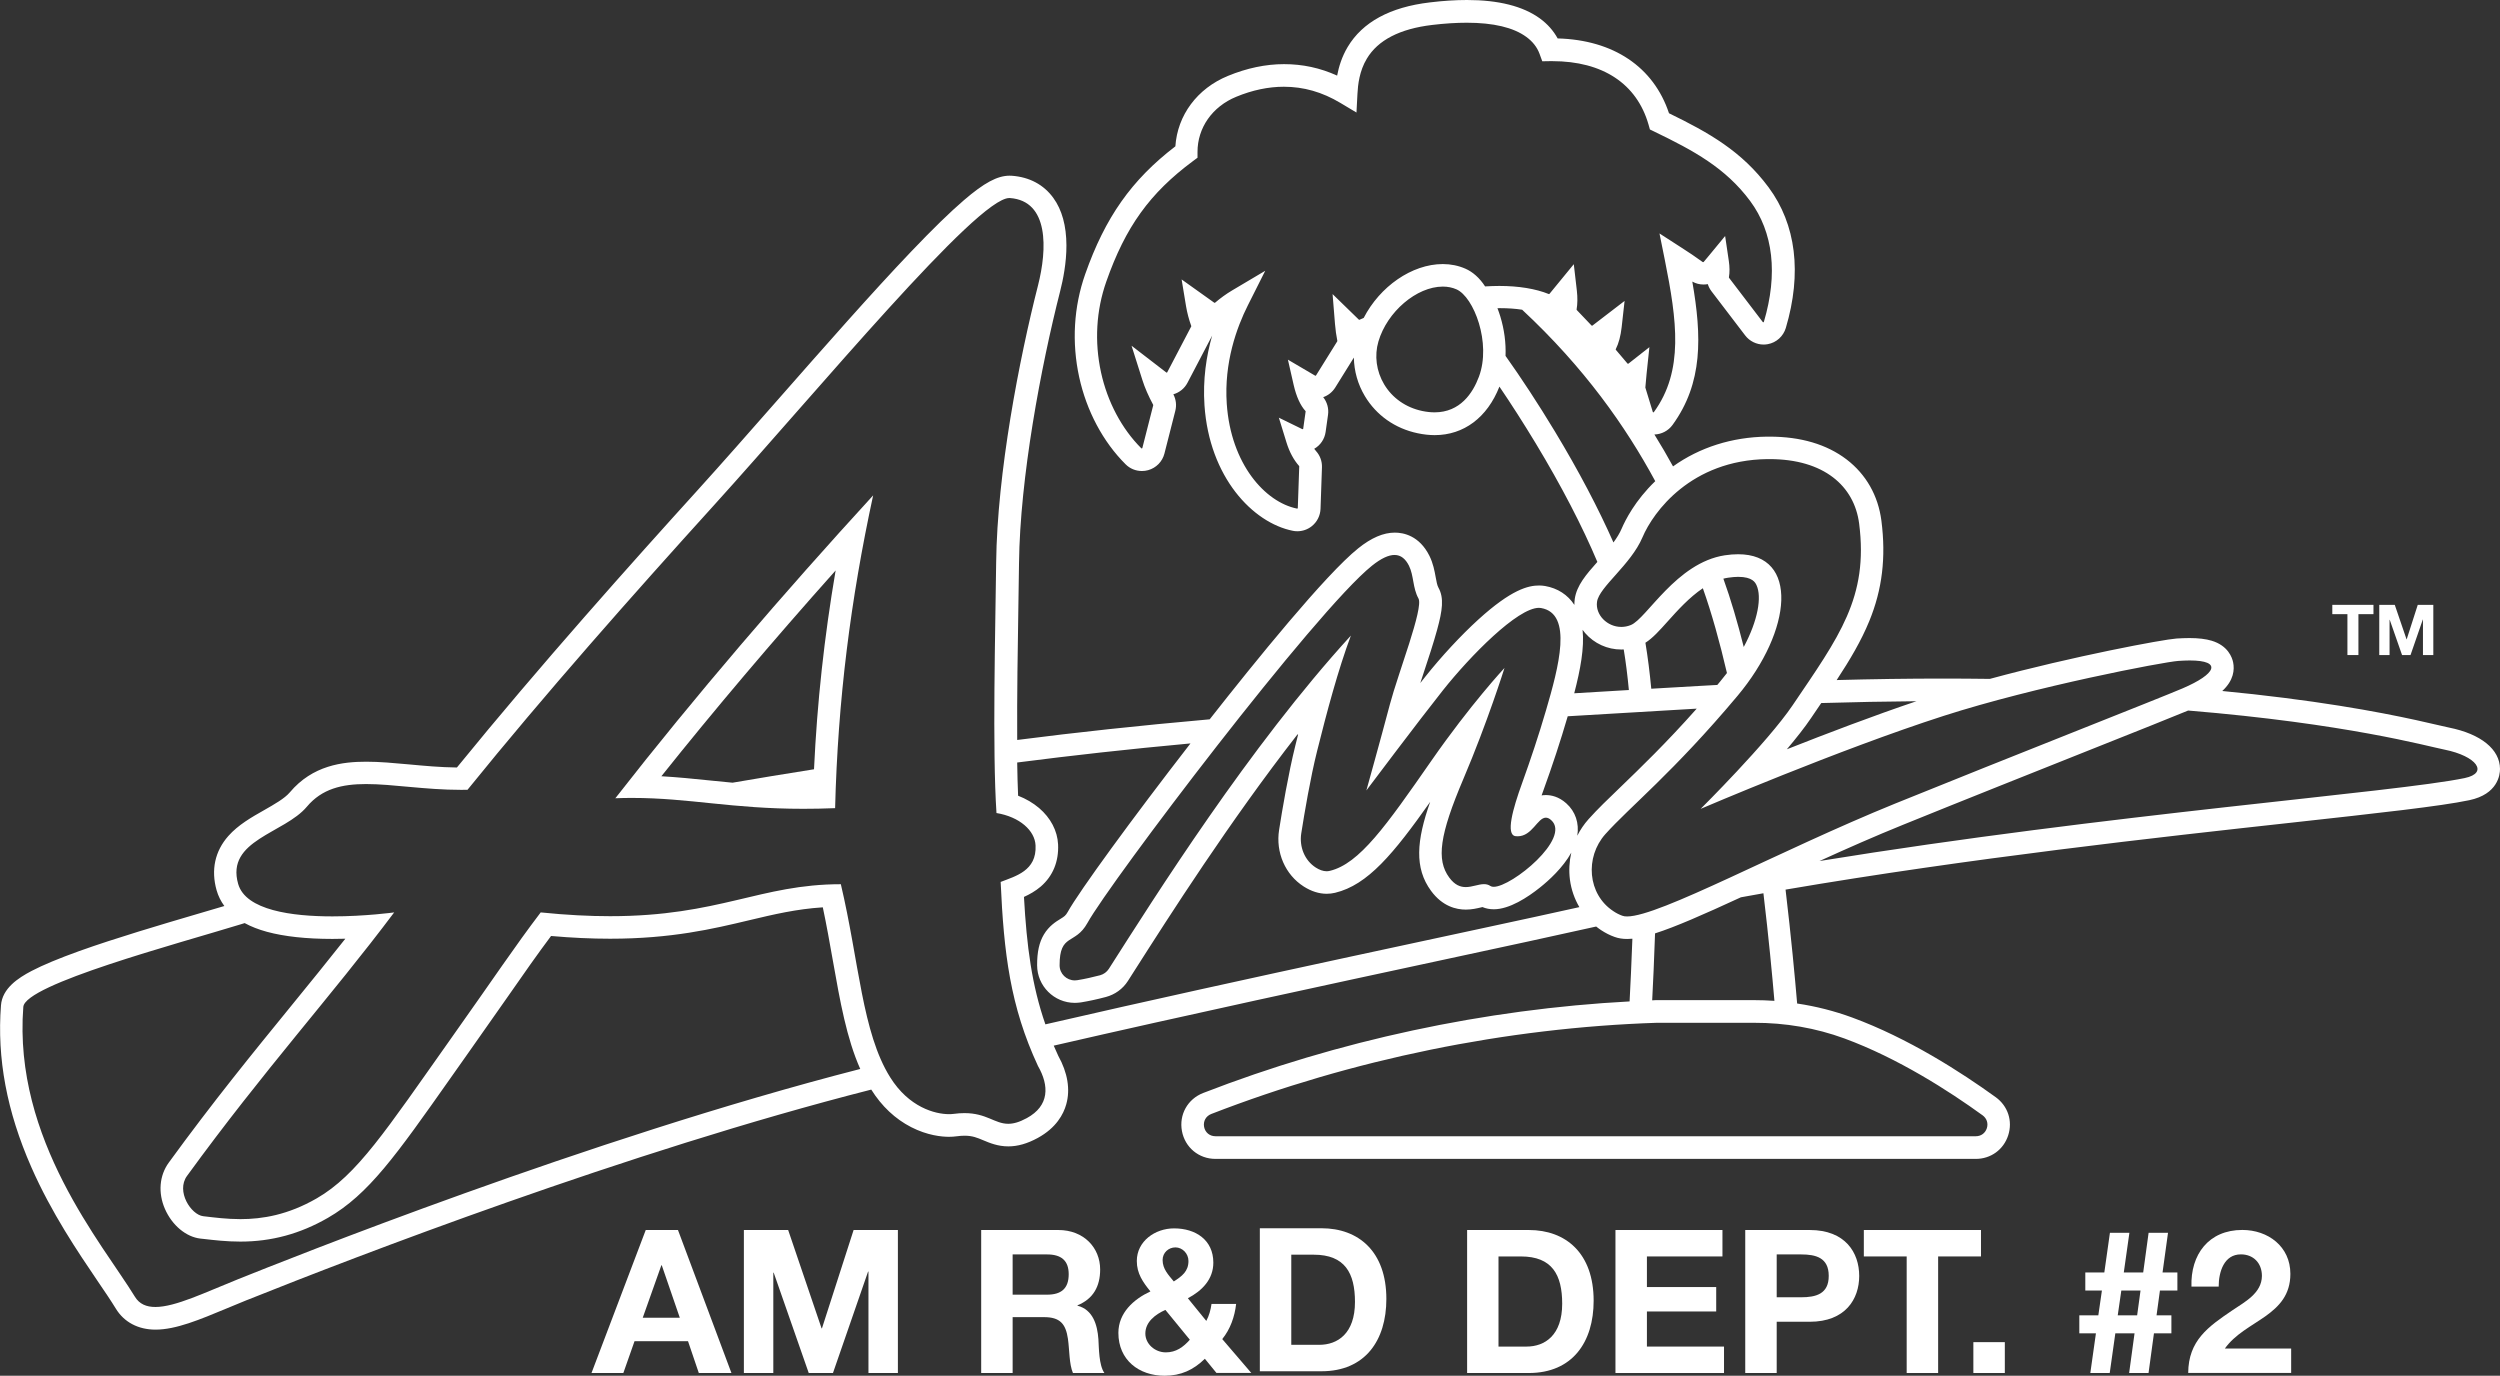 <?xml version="1.0" encoding="utf-8"?>
<!-- Generator: Adobe Illustrator 26.0.3, SVG Export Plug-In . SVG Version: 6.00 Build 0)  -->
<svg version="1.1" id="Layer_1" xmlns="http://www.w3.org/2000/svg" xmlns:xlink="http://www.w3.org/1999/xlink" x="0px" y="0px"
	 viewBox="0 0 3839 2112.6" style="enable-background:new 0 0 3839 2112.6;" xml:space="preserve">
<rect x="0" y="0" width="3839" height="2112.6" fill="#333333" stroke="none"/>
<style type="text/css">
	.st0{fill:#FFFFFF;}
	.st1{fill:none;}
</style>
<g>
	<g>
		<path class="st0" d="M3760.9,1117.3c-3.3-0.7-8.8-2-15.9-3.6c-36.6-8.5-112.6-26.3-237.8-42.1c-30.7-3.9-62.3-7.4-94.7-10.5
			c17.7-16.3,19-32.7,16.7-44c-1.5-7.4-7.8-25.6-32.9-33.2c-9-2.7-20.2-4.1-34.2-4.1c-6,0-12.7,0.3-19.8,0.7
			c-20.5,1.4-158.5,27.2-286.7,62c-23.9-0.3-48-0.5-72.4-0.5c-52.9,0-107.3,0.8-162.8,2.3c20.7-31.6,37.6-60.1,50.1-90.6
			c19.9-48.6,25.8-97.6,18.6-154c-5-38.7-23.5-71.2-53.5-94.2c-30.5-23.2-70.3-35-118.4-35l0,0c-1.3,0-2.7,0-4,0
			c-53.6,0.7-103.2,16.5-144.1,45.7c-8.8-16.1-18.3-32.4-28.6-49c11-0.3,21.3-5.7,27.8-14.6c47-64.6,45-136.2,30.4-220.2
			c5.3,3,11.2,4.5,17.3,4.5c2.2,0,4.4-0.2,6.5-0.6c1.2,3.9,3.1,7.6,5.6,10.9l51.8,67.9c6.7,8.8,17.3,14,28.3,14
			c2.1,0,4.3-0.2,6.4-0.6c13.2-2.4,23.8-12,27.7-24.9c25-84.3,15.8-159-26.5-216c-41.1-55.4-91.5-83.8-152.9-113.7
			c-23.6-71.1-85.3-112.6-171-114.9c-6.4-11.8-15.6-22.2-27.4-30.8C2338.7,9.5,2301.1,0,2252.7,0c-17.4,0-36.7,1.2-57.1,3.7
			c-60.9,7.2-103.3,30.2-126.1,68.4c-8.9,14.9-13.6,30.3-16.2,44c-26.2-11.9-53.1-17.6-81.6-17.6c-28.1,0-57.1,6.1-86.2,18.1
			c-47.1,19.4-77.4,60.3-80.6,108.1c-67.4,51.7-107.8,109.2-138.5,196.4c-17.6,50.1-20.8,104.8-9.2,158
			c11.3,51.8,36.6,99.4,71.3,133.9c6.7,6.7,15.6,10.3,25.1,10.3l0,0c3.2,0,6.4-0.4,9.5-1.3c12.3-3.4,21.9-13.2,25-25.5l16.7-65.6
			c2.2-8.6,1.1-17.6-3-25.4c9.3-2.7,17.2-9,21.7-17.7l36.8-70.3c0.4-0.7,0.7-1.5,1.1-2.2c-8.9,31-14.5,67.4-11.8,107.2
			c7.5,110.1,73.9,180.2,135.6,192.6c2.3,0.5,4.6,0.7,7,0.7c8,0,15.8-2.7,22.1-7.7c8.2-6.5,13.1-16.2,13.5-26.7l2.2-63.8
			c0.3-9.2-2.9-18-9-24.8c-1-1.1-1.9-2.3-2.9-3.6c9.5-5.4,16-15,17.5-25.8l3.7-26.3c1.4-9.8-1.3-19.5-7.4-27.2
			c7.6-2.6,14.1-7.8,18.5-14.8l28.6-46c0.3,20.5,6,41,16.9,59.2c17.6,29.4,46.3,49.7,81,57c9,1.9,17.8,2.9,26.2,2.9
			c44.7,0,80.8-27.1,99.4-74.5c18,26.5,36.8,55.8,55.8,87.2c39.4,65.3,71.5,127.2,94.6,182c-17.1,19.2-31.7,36.1-34.7,56.8
			c-0.4,3.1-0.6,6.1-0.6,9.2c-10.2-15.6-25.7-25.6-44.9-29c-3-0.5-6.1-0.8-9.2-0.8c-16.7,0-42.5,6-93.5,52.4
			c-26.5,24.1-56.8,56.8-81.2,87.5c-2.4,3.1-5.1,6.4-7.8,9.9c1.6-5,3.3-10.1,5-15.2c7.6-23,15.5-46.9,20.9-66.8
			c8.1-29.6,10.8-48.6,2-64.4c-2-3.5-3.1-9.7-4.3-16.3c-1.7-9.4-3.8-21-9.6-32.7c-15.5-31-39.9-35.6-53.1-35.6
			c-17.6,0-36,7.9-56.2,24.1c-50,40-158.5,174-228.1,262.6c-110.4,9.8-203.7,19.9-295.6,31.7c-0.4-67.2,0.8-142.9,1.8-204.7
			c0.4-24.4,0.8-47.4,1-67.2c1.5-130.6,33.6-301.2,63.2-417.4c4.4-17.3,9.7-43.5,9.6-70.2c-0.1-30-6.8-54.5-20-72.7
			c-14.8-20.5-36.9-32.3-64-34.2c-1.1-0.1-2.2-0.1-3.3-0.1c-18.7,0-39,10.9-70.2,37.7c-21.2,18.2-47.7,44-81,78.9
			c-60.5,63.4-133.4,146.4-204,226.7c-44.4,50.5-86.3,98.2-124,139.8c-98,108.1-241.7,268.6-369.5,425.7
			c-25.8-0.3-50.2-2.6-73.9-4.8c-23-2.1-44.6-4.1-65.3-4.1c-36.2,0-82.3,5.4-117.4,47.1c-7.9,9.4-23.9,18.4-39.3,27.2
			c-19.6,11.1-39.8,22.6-55.1,39.8c-20.6,23.3-26.8,52.1-18,83.3c2.5,8.8,6.5,16.8,11.9,24.2c-12.6,3.8-26.7,7.9-41.4,12.2
			c-55.8,16.4-125.2,36.9-181.2,56.9c-31.7,11.4-55.7,21.4-73.4,30.6c-20.8,10.9-45,26.8-47,52.8c-6.3,81.5,8.9,162.7,46.5,248.3
			c31,70.6,71.9,130.8,101.7,174.8c11.2,16.4,20.8,30.6,28.2,42.7c12.7,20.8,34.4,32.2,60.9,32.2c31.4,0,67.6-15.2,109.6-32.7
			c9.9-4.1,20-8.4,30.3-12.5l2.1-0.8c163.4-65.4,582.6-227.2,957.1-322.6c16.1,25.6,36.7,45,61.2,57.6
			c25.1,12.9,47.2,14.9,58.2,14.9c4.1,0,8.1-0.3,11.8-0.8c4.3-0.6,8.4-0.9,12.1-0.9c12.1,0,19.4,3.1,28.7,7
			c10,4.2,22.4,9.4,38.5,9.4c14.4,0,29.1-4.2,45.1-12.9c28.6-15.6,39.6-36.6,43.8-51.6c6.5-22.9,2.2-48.6-12.3-74.7
			c-2.4-5.2-4.7-10.4-6.9-15.5c204.9-47.2,423.4-94.2,598.1-131.8c94.8-20.4,176.6-38,231.2-50.3c1.2-0.3,2.5-0.5,3.7-0.8
			c2.4,1.9,4.9,3.8,7.5,5.5c6.7,4.4,13.7,8,20.9,10.5c5.8,2.1,12.1,3.1,19.2,3.1c2.5,0,5.2-0.2,8-0.4c-1.4,38.4-3,71.7-4.3,96.3
			c-221.9,11.8-447.4,60.1-654.8,140.6c-23.9,9.3-37.3,33.3-32.6,58.5c4.7,25.1,25.8,42.7,51.4,42.7H3034
			c23.1,0,42.7-14.2,49.8-36.2c7.1-22-0.4-44.9-19.1-58.5c-53.1-38.4-134.6-90.9-220.8-122.5c-27.1-9.9-55.2-17.1-84.2-21.4
			c-3.3-39.1-9.1-101.7-17.8-174.9c284.2-48.5,571.3-80.2,779.6-103.1c131.3-14.5,226.2-24.9,270.3-34.2c43.9-9.2,47.2-39.1,47.2-48
			C3838.9,1150.7,3809.7,1127.1,3760.9,1117.3z M2942.9,1076.8c-66.1,22.3-138,49.7-199,73.8c14.4-17.1,27.6-33.7,37.2-48
			c3.4-5.1,6.8-10.1,10.1-14.9c1.9-2.7,3.7-5.4,5.5-8.1C2847.7,1078.1,2896.4,1077.2,2942.9,1076.8z M2271,578.6
			c-9.3,24.9-28.7,54.6-68.1,54.6c-6,0-12.4-0.7-19-2.1c-25.1-5.3-45.9-19.9-58.4-40.9c-12-20.1-15.2-44.1-8.8-65.8
			c13.4-45.7,58.7-84.3,98.9-84.3c7.5,0,14.5,1.4,20.9,4.2C2263.2,456,2290.4,526.8,2271,578.6z M2250.3,412.6
			c-10.7-4.7-22.4-7.1-34.7-7.1c-47.7,0-96.8,34.7-121.5,82.7c-2.3,1-4.4,1.9-6.4,2.8c-0.3,0.1-0.6,0.3-1.1-0.2l-40.3-39.2l3.7,45.8
			c0.7,9,2,17.8,3.6,26c0,0.2,0,0.5-0.1,0.7l-32.6,52.4c-0.3,0.4-0.7,0.5-0.8,0.5c-0.2,0-0.3,0-0.5-0.1l-41.9-24.6l8.9,39.1
			c4.1,17.7,10.2,31.1,18.1,39.8c0.2,0.2,0.3,0.5,0.2,0.8l-3.7,26.3c0,0.3-0.2,0.6-0.5,0.7c-0.3,0.1-0.6,0.1-0.9,0l-36-17.6
			l11.8,38.3c4.5,14.5,11,26.5,19.3,35.9c0.2,0.2,0.3,0.4,0.2,0.7l-2.2,63.8c0,0.3-0.1,0.5-0.4,0.7c-0.2,0.2-0.5,0.2-0.6,0.2h-0.2
			c-48.8-9.8-101.6-68.2-107.9-161c-4.3-63.2,15.3-117.2,32.5-151.3l26.6-52.9l-50.9,30.2c-9.1,5.4-17.9,11.8-26.1,18.8
			c-0.4,0.4-1.1,0.1-1.2,0.1l-50.2-35.8l6.8,41.2c1.7,9.9,4.3,20.1,8,30.3c0.1,0.3,0.1,0.5-0.1,0.8l-36.8,70.3
			c-0.1,0.3-0.4,0.4-0.6,0.5h-0.2c-0.2,0-0.4,0-0.6-0.2l-53.4-41.1l16.6,52.5c3.7,11.8,9.3,24.6,16.6,38.2c0.1,0.2,0.1,0.5,0.1,0.7
			l-16.7,65.6c-0.1,0.3-0.3,0.6-0.7,0.7c-0.2,0.1-0.5,0.1-0.9-0.2c-30-29.9-52-71.3-61.9-116.7c-10.2-47-7.4-95.1,8.1-139.2
			c29.5-84.1,66.9-136,133.1-185.1l7-5.2v-8.7c-0.1-37.2,22.7-69.8,59.5-84.9c24.9-10.3,49.5-15.4,73-15.4c30.5,0,58.9,8.1,87,24.9
			l24.6,14.7l1.5-28.6c0.7-14.1,3-35.2,14.4-54.1c17-28.5,50.7-45.9,100.4-51.8c19.1-2.3,37-3.4,53.1-3.4c40.9,0,71.6,7.3,91.3,21.7
			c9.8,7.1,16.7,15.9,20.4,26l4.2,11.5l12.2-0.2c1.1,0,2.1,0,3.2,0c77.3,0,129.8,34.6,147.8,97.5l2.1,7.4l7,3.4
			c60.1,29.1,109,55.4,146.9,106.4c35.6,48,42.9,112.1,21.1,185.6c-0.1,0.4-0.4,0.6-0.9,0.7c-0.1,0-0.5,0-0.8-0.4l-51.8-67.9
			c-0.2-0.2-0.2-0.5-0.2-0.7c1.3-7.6,1.2-16-0.1-24.9l-5.7-38.6l-24.8,30.1c-3,3.7-5.9,7.1-8.2,9.8c-0.4,0.4-1.1,0.3-1.3,0.2
			c-9.8-7.2-22.8-15.9-32.1-21.8l-34.4-22.2l8.1,40.2c18.8,93.8,29.5,170.6-16.7,234.1c-0.3,0.4-0.7,0.4-0.9,0.4
			c-0.4-0.1-0.7-0.3-0.8-0.7l-11.4-37.3c0-0.1,0-0.2,0-0.3c0.4-5.7,1-12.8,1.9-21.1l4.3-40.7l-32.2,25.3c-0.2,0.1-0.4,0.2-0.7,0.2
			s-0.5-0.1-0.7-0.3l-17.9-21.1c-0.3-0.3-0.3-0.7-0.1-1.1c4.5-8.9,7.5-20.3,9-33.6l4.5-40.4l-49.4,37.9c-0.2,0.2-0.9,0.3-1.3-0.1
			l-22.7-23.8c-0.2-0.2-0.3-0.5-0.3-0.8c1.5-8.7,1.6-18.4,0.4-29l-4.7-40.6l-37.3,45.5c-0.3,0.3-0.6,0.4-0.8,0.4
			c-0.1,0-0.2,0-0.4-0.1c-20-8.1-46.2-12.4-75.8-12.4c-7.1,0-14.4,0.3-21.9,0.7C2272.1,426.8,2261.5,417.5,2250.3,412.6z
			 M2387.8,662.7c-26-43.1-51.9-82.4-75.9-116.2c0.8-19.7-1.9-40.6-8.1-60.8c-1.3-4.3-2.8-8.4-4.3-12.4c1.2,0,2.5-0.1,3.7-0.1
			c12.3,0,23.8,0.8,34.2,2.4c95.4,88.8,159.1,179.4,204.4,263.3c-31.1,29.9-46.1,60.1-51.6,72.9c-3,7-7.4,14.2-12.6,21.2
			C2454.5,780.7,2424.2,723,2387.8,662.7z M2430.2,967.1c1.2,1.7,2.5,3.4,3.9,5c14,16.1,34.2,25.3,55.5,25.3c1.3,0,2.5,0,3.8-0.1
			c3.2,19.2,5.8,40.2,7.9,62.3c-28.9,1.7-56.8,3.4-83.9,5C2426.9,1028,2433.1,994.8,2430.2,967.1z M2106.8,868.7
			c14.4-11.5,25.7-16.5,34.6-16.5c10,0,17,6.2,22.2,16.5c7.6,15.2,5.6,34.1,14.6,50.3c8.1,14.6-31.3,115-43.8,162.3
			c-14.6,55.2-36.2,132.5-36.2,132.5s81-107.8,117.4-153.6c42.3-53.3,114.8-126.8,147.6-126.8c1.1,0,2.2,0.1,3.3,0.3
			c49.2,8.6,27.1,90.3,7.4,157.6c-11,37.6-23.4,74.8-36.7,111.7c-14.1,38.9-25.4,79.2-9.9,81c1.1,0.1,2.2,0.2,3.2,0.2
			c22.3,0,30.5-28.6,43.3-28.6c2.5,0,5.3,1.1,8.3,3.9c30.8,27.6-60.5,102.3-88.4,102.3c-2.1,0-3.8-0.4-5.1-1.3
			c-3.1-2.1-6.4-2.8-9.8-2.8c-8.5,0-18.1,4.5-28,4.5c-8.3,0-16.9-3.1-25.4-14.7c-20-27.2-14.9-65.2,21.9-151.7
			c36.8-86.5,63-170.1,63-170.1s-51.9,55.6-112.5,142.8c-69.2,99.5-110.3,158-155.8,168.8c-1.6,0.4-3.2,0.6-4.8,0.6
			c-5.7,0-11.4-2.3-16.6-5.6c-17.4-11.1-25.6-32.2-22.4-52.6c4.9-31.3,14.1-85.6,24.3-126.3c15.1-60.6,32.5-125.5,51.9-177.4
			c-156.5,171.3-300.6,400.5-371.7,511.8c-3.1,4.8-7.9,8.3-13.4,9.8c-12,3.1-23.2,5.7-35.1,7.6c-1.3,0.2-2.5,0.3-3.8,0.3
			c-12.5,0-23.3-10.1-23.3-23.1c-0.1-49.8,23.8-30.9,42.7-65C1704.7,1354.2,2020.2,937.9,2106.8,868.7z M365.7,1964.3
			c-50.5,20.2-96.3,42.7-127.1,42.7c-13.8,0-24.6-4.5-31.4-15.7c-49.7-81.2-187.1-241.2-171.4-445.1
			c2.7-34.7,236.2-96.8,334.8-127.1c1.7-0.5,3.4-1,5.1-1.6c9.9,5.4,21.4,9.9,34.3,13.4c26.5,7.2,60.3,10.9,100.4,10.9
			c6.8,0,13.5-0.1,19.9-0.3c-26.8,33.9-54,67.4-82.3,102.1c-59.5,73-121,148.4-188.9,241.8c-14.4,19.8-16.6,46.4-5.8,71.1
			c11,25.1,32.4,43,54.6,45.5l4.7,0.5c16.6,1.9,35.3,4.1,56.5,4.1c47.8,0,91.7-11.9,134.3-36.4c62.6-36,104.7-95.8,188.5-214.8
			c8.8-12.5,18.1-25.8,28-39.7c24.2-34.2,43-61.2,59.7-85c26.4-37.9,45.2-64.8,66.6-93.4c31.8,2.8,62.2,4.2,90.6,4.2
			c94.3,0,157.6-15,213.3-28.3c38.6-9.2,72.9-17.3,113.4-19.9c5.9,27.8,10.7,55.1,15.4,81.6c11.2,63.3,21.2,119.7,42.1,166.6
			C902.2,1749.1,438,1935.4,365.7,1964.3z M1576.7,1717c-11.7,6.4-20.7,8.7-28.5,8.7c-20.7,0-33.2-16.4-67.2-16.4
			c-5.1,0-10.7,0.4-16.8,1.2c-2,0.3-4.4,0.4-7,0.4c-21.3,0-61.5-10.5-90.3-56.7c-43.1-68.9-47.6-177.4-75.7-296.4
			c-123.9,0-186.4,49.1-354.3,49.1c-31.5,0-66.6-1.7-106.6-5.8c-41.1,54.1-68.7,96.2-138.5,194.7
			c-99.5,140.6-143.4,208.7-205.6,244.5c-44,25.3-83.1,31.8-117,31.8c-21.1,0-40.2-2.5-57.2-4.5c-18.5-2.2-42.1-38.1-24.8-61.9
			c119-163.6,220.7-274.8,318.1-404.6c0,0-44.2,6.1-94.8,6.1c-61.9,0-133.2-9.2-144.8-49.9c-19.2-67.3,70.9-77.3,105.5-118.5
			c23.2-27.6,53.9-34.8,91-34.8c41.2,0,90.3,8.9,145.9,8.9c3.2,0,6.5,0,9.8-0.1c119-147.1,253.1-298.6,378.6-437.1
			c159.4-176,403.7-471.6,453.4-471.6c0.3,0,0.6,0,0.8,0c60.6,4.3,57.3,79,43.3,134.1c-28.8,112.9-62.7,287.8-64.3,425.5
			c-1.2,102.5-6,287.4,0.5,384.8c35.7,5.9,59,27,60,49.8c1.9,38.9-30.8,47.1-53.6,56c4.9,109.5,14.6,190.7,57.3,282.6
			C1611.3,1667.2,1611.6,1698,1576.7,1717z M1605.3,1573c-20.8-59.9-28.7-119.6-32.9-195.7c8.6-3.9,17.6-8.9,25.8-15.9
			c18.6-16.1,27.8-38.4,26.6-64.7c-1-20.9-11.4-40.7-29.2-55.9c-9.2-7.8-20.1-14.2-32.2-18.9c-0.7-15.6-1.1-32.8-1.4-51
			c84.8-10.9,169.5-20.4,266.1-29.3c-89.5,115.4-170.8,226.9-188.5,258.8c-3.2,5.7-5.3,7-11.1,10.6c-7,4.3-17.6,10.8-25.5,24
			c-7.2,12-10.5,27.1-10.4,47.3c0.1,31.8,26,57.7,57.9,57.7c3.1,0,6.2-0.3,9.3-0.7c12.1-2,23.9-4.5,38.3-8.3
			c14-3.7,26.1-12.4,33.9-24.6c3-4.8,6.2-9.7,9.5-14.9c55.3-86.7,146.3-229.4,250.8-363.6c0.4,0,0.7-0.1,1.1-0.1
			c-1.5,5.8-2.9,11.5-4.3,17.2c-10.6,42.5-20.2,99.2-24.9,129.3c-5.5,34.7,9.4,68.9,37.9,87.1c11.5,7.3,23.3,11.1,35.2,11.1
			c4.3,0,8.6-0.5,12.8-1.5c50.3-12,89.9-60.1,146.1-139.6c-21,59.4-24.5,101.6,1.4,136.7c17.5,23.8,38.6,28.7,53.3,28.7
			c9.2,0,17.2-1.9,23.1-3.3c0.7-0.2,1.6-0.4,2.4-0.6c5.4,2.3,11.3,3.4,17.5,3.4c24,0,51.9-18.2,71-33.5c13.2-10.5,35.2-30.3,48-53.5
			c-3.1,13.5-3.9,27.6-2.1,41.6c2,15.1,7,29.4,14.5,42.1C2265.3,1428.7,1918.9,1500.6,1605.3,1573z M2422.1,1283.3
			c3.1-19.2-2.8-37.1-16.9-49.7c-11.7-10.5-23.5-12.7-31.4-12.7l0,0c-2.3,0-4.4,0.2-6.5,0.5c0.8-2.2,1.6-4.4,2.4-6.7
			c14.5-40,26.7-77.2,37.4-113.8c0.1-0.3,0.2-0.7,0.3-1c61.5-3.7,127.3-7.6,198.1-11.7c-47.5,53.5-86.6,91-116.6,120
			c-19.4,18.6-36.1,34.7-49.5,49.7C2432.5,1265.6,2426.7,1274.2,2422.1,1283.3z M2651.9,1033.5c-3.3,4.3-6.7,8.6-10.3,12.9
			c-1.5,1.8-3,3.6-4.5,5.4c-9.7,0.5-19.3,1-29,1.6c-24.7,1.4-48.8,2.8-72.4,4.2c-2.4-25.2-5.4-49-9-70.6
			c11.3-7.2,21.5-18.6,34.5-33.1c14.7-16.4,32.8-36.5,53.7-50.6C2628.6,941.9,2640.9,986.3,2651.9,1033.5z M2646.4,888.6
			c2.5-0.6,5-1.2,7.5-1.5c5.5-0.8,10.6-1.3,15.2-1.3c22.3,0,26.4,9,28.2,12.8c8.4,18.1,2.2,54.2-19.6,94.9
			C2668.2,955.7,2657.8,920.2,2646.4,888.6z M2832.1,1594.6c82.5,30.3,161.1,80.9,212.4,118.1c6.4,4.7,8.9,12.2,6.5,19.8
			c-2.5,7.6-8.9,12.3-16.9,12.3H1866.4c-8.8,0-15.8-5.8-17.4-14.4c-1.6-8.7,2.8-16.6,11.1-19.8c216.4-83.9,452.9-132.4,684-140
			h149.1C2741.7,1570.5,2788.4,1578.6,2832.1,1594.6z M2537.1,1536.1c1.4-26.4,3-61.9,4.4-102.8c31.1-9.9,73.5-28.5,131.8-55.4
			c11.5-2.1,23.1-4.1,34.6-6.2c8.1,67.9,13.6,126.5,16.9,165.2c-10.5-0.7-21-1.1-31.7-1.1H2544c-0.4,0-0.8,0-1.2,0
			C2541,1536,2539,1536.1,2537.1,1536.1z M2498.6,1407.3c-2.9,0-5.4-0.3-7.4-1.1c-4.7-1.7-9.3-4-13.7-7
			c-39.7-26-43.9-82.9-12.3-118.3c37.3-41.7,104.5-95,202.9-212.3c84.5-100.8,94.5-217.5,1-217.5c-6.3,0-13.1,0.5-20.4,1.6
			c-74.6,11.4-120.1,97.4-144.4,107.1c-4.9,2-9.9,2.9-14.6,2.9c-21.8,0-40.1-18.7-37.3-38.6c3.2-22.7,51.9-56.8,69.8-99
			c16.6-39.2,74.6-118.5,191.5-120.1c1.2,0,2.4,0,3.6,0c83.7,0,130.2,41.5,137.6,99c14.6,113.6-30.8,173.6-102.2,279.1
			c-38.9,57.5-141.2,159-141.2,159s212.5-91.1,373.2-142.8c141.2-45.4,337.5-82.8,360.3-84.4c6.4-0.4,12.2-0.7,17.4-0.7
			c50.8,0,40.7,20.8-10.9,42.9c-34.4,14.8-269.4,107.1-441.4,176.9C2731,1306.8,2548.4,1407.3,2498.6,1407.3z M3784.8,1194.8
			c-106,22.1-545,54.9-990.8,127.4c41.9-19.1,85.6-38.4,128.9-55.9c90.6-36.8,198.9-79.8,285.8-114.5
			c71.8-28.6,129.7-51.6,151.4-60.7c243.2,20.1,366,54.5,394,60.1C3802.8,1161,3822.3,1186.9,3784.8,1194.8z"/>
		<path class="st0" d="M970.8,1225.3c87.8,0,152.4,16.7,262.9,16.7c15.3,0,31.5-0.3,48.7-1c4.2-166.2,23.8-320.2,58.4-480.3
			c-138.5,151.3-272.6,307.1-395.9,465.1C953.8,1225.4,962.4,1225.3,970.8,1225.3z M1283.2,876c-17.5,102.7-28.4,202.6-33.2,305.3
			c-43.6,6.9-85.2,13.7-125.1,20.6c-11.8-1.1-23.2-2.3-34.6-3.4c-25.1-2.6-49.2-5-74.7-6.5C1097,1090,1185.4,985.6,1283.2,876z"/>
		<path class="st0" d="M991.6,1888.8l-83.3,219.6h48.9l17.2-48.9h82.1l16.6,48.9h50.1l-82.1-219.6L991.6,1888.8L991.6,1888.8z
			 M987,2023.5l28.6-80.6h0.6l27.7,80.6H987z"/>
		<polygon class="st0" points="1262.2,2039.8 1261.6,2039.8 1210.3,1888.8 1142.3,1888.8 1142.3,2108.4 1187.5,2108.4 
			1187.5,1954.3 1188.1,1954.3 1241.9,2108.4 1279.1,2108.4 1333,1952.7 1333.6,1952.7 1333.6,2108.4 1378.8,2108.4 1378.8,1888.8 
			1310.8,1888.8 		"/>
		<path class="st0" d="M1654.6,2005v-0.6c24.3-9.8,34.8-29.2,34.8-55c0-33.2-24.9-60.6-64.3-60.6h-118.4v219.6h48.3v-85.8h48.3
			c24.3,0,33.2,10.1,36.6,33.2c2.5,17.5,1.8,38.8,7.7,52.6h48.3c-8.6-12.3-8.3-38.1-9.2-52C1685.1,2034.2,1678.3,2011.2,1654.6,2005
			z M1607.9,1988.1H1555v-61.8h52.9c21.5,0,33.2,9.2,33.2,30.4C1641.1,1978.9,1629.4,1988.1,1607.9,1988.1z"/>
		<path class="st0" d="M1898.2,2002.3h-37.8c-1.2,8.9-3.7,18.1-8,26.1l-28.3-34.8c22.1-11.7,39.1-29.2,39.1-54.7
			c0-34.8-27.1-52.6-60.3-52.6c-29.2,0-57.2,19.7-57.2,50.1c0,19.1,9.2,32.3,20.9,46.7c-25.8,12-49.2,32.9-49.2,63.7
			c0,41.5,31.4,65.8,71,65.8c24.9,0,44.3-8.9,61.8-26.1l17.8,21.8h53.5l-44.6-52C1889.3,2041,1896,2021.9,1898.2,2002.3z
			 M1805,1915.5c10.8,0,20,9.5,20,20.9c0,16-10.1,23.4-22.5,31.4c-8.3-10.1-17.2-19.1-17.2-32.9
			C1785.3,1923.5,1794.5,1915.5,1805,1915.5z M1790.2,2076.7c-16.6,0-31.4-12.9-31.4-28.9c0-17.8,15.4-29.5,30.8-36.3l37.5,45.8
			C1817,2068.7,1805.9,2076.7,1790.2,2076.7z"/>
		<path class="st0" d="M2029.3,1886.1h-94.7v219.6h94.7c67,0,99.6-47.4,99.6-111C2128.9,1921.8,2086.2,1886.1,2029.3,1886.1z
			 M2025.9,2065.1h-43v-138.4h34.4c48,0,63.4,28.3,63.4,72.6C2080.7,2047.9,2053.9,2065.1,2025.9,2065.1z"/>
		<path class="st0" d="M2347.6,1888.8h-94.7v219.6h94.7c67,0,99.6-47.4,99.6-111C2447.2,1924.4,2404.5,1888.8,2347.6,1888.8z
			 M2344.2,2067.8h-43.1v-138.4h34.4c48,0,63.4,28.3,63.4,72.6C2398.9,2050.5,2372.2,2067.8,2344.2,2067.8z"/>
		<polygon class="st0" points="2529,2013.9 2635.4,2013.9 2635.4,1976.4 2529,1976.4 2529,1929.4 2645,1929.4 2645,1888.8 
			2480.7,1888.8 2480.7,2108.4 2647.4,2108.4 2647.4,2067.8 2529,2067.8 		"/>
		<path class="st0" d="M2779,1888.8h-99v219.6h48.3v-78.7h50.7c54.7,0,76-34.8,76-70.4S2833.8,1888.8,2779,1888.8z M2765.8,1992.1
			h-37.5v-65.8h37.5c22.5,0,42.4,4.9,42.4,32.9C2808.3,1987.2,2788.3,1992.1,2765.8,1992.1z"/>
		<polygon class="st0" points="3042,1888.8 2862.1,1888.8 2862.1,1929.4 2927.9,1929.4 2927.9,2108.4 2976.2,2108.4 2976.2,1929.4 
			3042,1929.4 		"/>
		<rect x="3030.3" y="2061" class="st0" width="48.3" height="47.4"/>
		<path class="st0" d="M3329.2,1893.1h-29.8l-8.3,60.9h-29.8l8.6-60.9H3240l-8.6,60.9h-29.2v27.7h25.5l-5.5,38.1H3193v27.7h25.5
			l-8.6,60.9h29.8l8.6-60.9h29.5l-8.3,60.9h29.8l8.3-60.9h26.8v-27.7h-22.8l5.2-38.1h26.8V1954h-22.8L3329.2,1893.1z M3281.8,2019.8
			H3252l5.5-38.1h29.5L3281.8,2019.8z"/>
		<path class="st0" d="M3478.7,2021.3c21.2-15.1,38.4-32.9,38.4-65.2c0-42.1-34.4-67.4-73.8-67.4c-51.7,0-79.7,37.8-78.1,87h41.8
			c0-22.8,8.3-49.5,34.1-49.5c18.8,0,32.3,12.9,32.3,33.2c-0.3,26.4-26.1,39.7-45.2,52.6c-37.2,25.2-67.7,46.4-68,96.3h158.1v-37.5
			h-101.8C3432.2,2048.7,3457.4,2036.4,3478.7,2021.3z"/>
		<polygon class="st0" points="3604.7,1005.9 3621.6,1005.9 3621.6,943.1 3644.7,943.1 3644.7,928.8 3581.5,928.8 3581.5,943.1 
			3604.7,943.1 		"/>
		<polygon class="st0" points="3669.4,951.8 3669.7,951.8 3688.6,1005.9 3701.6,1005.9 3720.5,951.3 3720.7,951.3 3720.7,1005.9 
			3736.6,1005.9 3736.6,928.8 3712.7,928.8 3695.7,981.8 3695.5,981.8 3677.4,928.8 3653.6,928.8 3653.6,1005.9 3669.4,1005.9 		"/>
	</g>
</g>
</svg>
